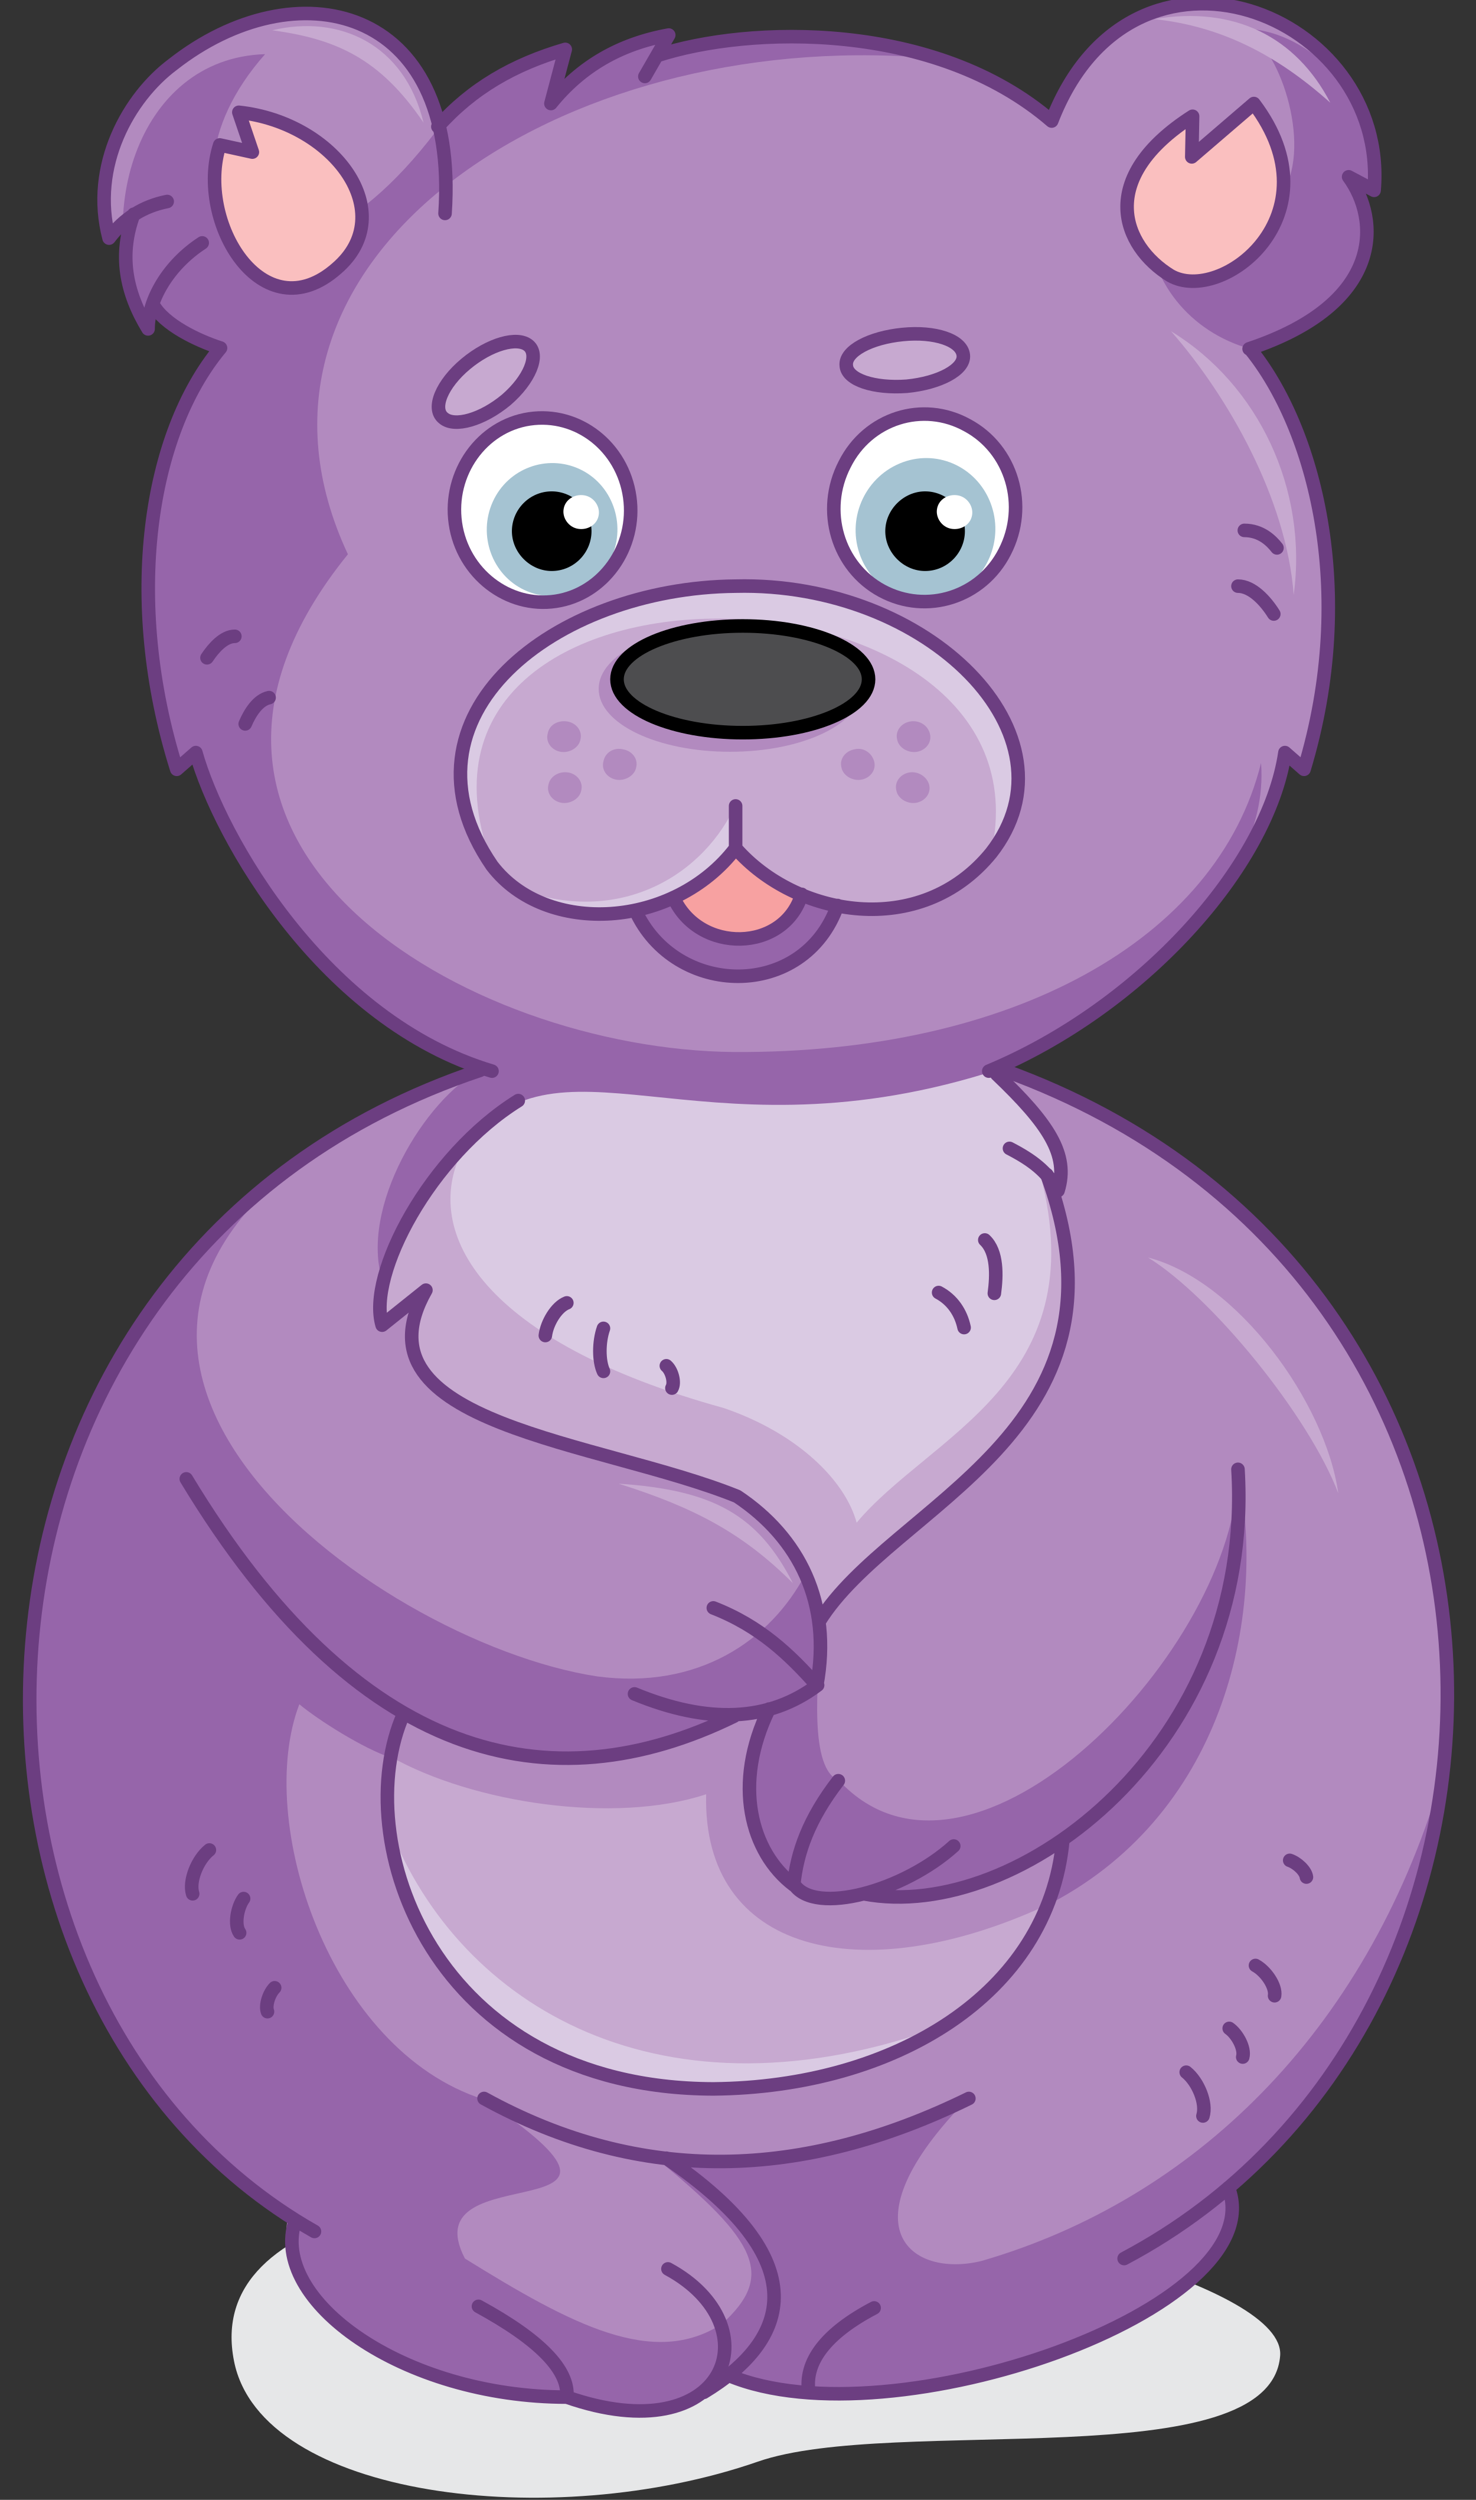 <?xml version="1.0" encoding="utf-8"?>
<!-- Generator: Adobe Illustrator 21.1.0, SVG Export Plug-In . SVG Version: 6.00 Build 0)  -->
<svg version="1.1" id="Layer_1" xmlns="http://www.w3.org/2000/svg" xmlns:xlink="http://www.w3.org/1999/xlink" x="0px" y="0px"
	 viewBox="0 0 185.4 313.9" style="enable-background:new 0 0 185.4 313.9;" xml:space="preserve">
<rect x="0" y="0" width="185.4" height="313.9" fill="#333333" stroke="none"/>
<style type="text/css">
	.st0{fill:#E6E7E8;}
	.st1{fill:#B28ABF;}
	.st2{fill:#9665AA;}
	.st3{fill:#F7A1A1;}
	.st4{fill:#C7A9D0;}
	.st5{fill:#DACAE3;}
	.st6{fill:none;stroke:#6C3E81;stroke-width:1.701;stroke-linecap:round;stroke-linejoin:round;stroke-miterlimit:22.926;}
	.st7{fill:#FABFBF;stroke:#6C3E81;stroke-width:1.701;stroke-linecap:round;stroke-linejoin:round;stroke-miterlimit:22.926;}
	.st8{fill:#C7A9D0;stroke:#6C3E81;stroke-width:1.701;stroke-linecap:round;stroke-linejoin:round;stroke-miterlimit:22.926;}
	.st9{fill:#4D4D4F;stroke:#000000;stroke-width:1.701;stroke-linecap:round;stroke-linejoin:round;stroke-miterlimit:22.926;}
	.st10{fill:#FFFFFF;}
	.st11{fill:#A5C3D2;}
</style>
<g id="purple">
	<path id="XMLID_268_" class="st0" d="M160.8,295.8c-1.2,15.4-48.6,7.4-65.6,13.3c-25.9,9-62.4,4.5-65.8-12.6
		C21.6,257.6,162.1,278.8,160.8,295.8z"/>
	<path id="XMLID_267_" class="st1" d="M60.3,134.4l64.9,0.2c61,17.5,76.4,101.6,28.9,139.6c8.3,15.9-45.1,33.4-62.5,24.1
		c-5.7,5.1-13,6-21.9,2.9c-31-2.4-35.1-18.8-33.4-23C-17.3,227.1,5.7,148.8,60.3,134.4z"/>
	<path id="XMLID_266_" class="st1" d="M61.7,134.6c-15.7-4.9-34.9-26.7-37.2-40l-2.4,2.1c-4.1-21.7-7.4-37,6.8-54.6
		c-3-0.9-7.8-1.1-9.7-4l-0.6,3.1c-3.1-4.3-3.7-9.1-1.8-14.4l-3.1,3c-2.4-15,8.3-27.5,23-28.1C49.3,1.5,51.9,6.9,55,15.9l7.3-6
		l8.8-3.8L69.2,13c3.7-4.4,8.6-7.2,14.8-8.6l-1.9,3.3c20.3-5.1,36.4-4.3,50,7.6C142.6-10.5,173.5,0,172.6,24l-3.2-1.7
		c6.7,9.6-0.7,17.2-12.5,21.6c10.4,13.3,13.1,28.9,6.9,52.8l-2.4-2.1c-2.2,9.1-7.9,26.2-37.7,40.2L61.7,134.6z"/>
	<path id="XMLID_265_" class="st2" d="M60.3,134.4l62-2.1l2.9,2.3l-13.3,44.5L48.1,161C45,151.7,53.5,137.9,60.3,134.4l-13,5.5
		c-52.6,28-0.6,66.3,27.7,70.6c12.7,1.7,21.8-4.5,26.2-12.9l1.9,7.4c-0.4,6.6-1.5,17.1,2.3,18.6c16.8,18,50-16.8,50.1-39.1
		c3.8,18.9-2.1,43.8-24.3,54.9l-42.7,10.8l-39.4-29.5c-3.4-1.1-9.1-4.7-11.5-6.7c-5.6,14.6,3.7,43.4,23.1,49.6
		c25.9,17.3-9.3,6.6-2.3,20c13.4,8.3,23.7,13.8,32.3,8.2c6.6-6,4.6-10.3-8.3-20.8c13.4,1,25.4-0.8,39.1-7.4
		c-15.7,16-7.1,22.5,1.8,20.3c26.6-7.7,48.2-28.7,57.6-60.1c-2.3,21.2-11.2,38.2-26.8,51c6.2,16.1-44.4,32.1-64.2,23.6
		c-5.7,5.1-9.9,5.8-18.8,2.7C39.3,298.2,34,284.4,37,278.9l-1.7-1.1C-18.1,235.5-1,155.4,60.3,134.4z"/>
	<path id="XMLID_264_" class="st2" d="M61.7,134.6c-16.5-7.2-28.5-19.8-37.2-40l-2.4,2.1c-6.2-22.6-5.1-37.3,5.5-52.9l-8.5-5.5
		l-0.6,3.1C11.3,28,16.9,7.3,33.3,6.8c-16.4,18.5,0.9,38,22.5,8.3l6.5-5.2l8.8-3.8L69.2,13c3.7-4.4,8.6-7.2,14.8-8.6l-1.9,3.3
		c20.3-5.1,26.4-1.7,32-0.6C68.3,4.5,26.8,33.5,43.7,69.6c-29.5,36.4,15,62.2,48.5,62.5c34.9,0.2,60.7-14.1,66.2-36.3
		c1.3,17.1-19.8,32.1-34.8,38.9L61.7,134.6z"/>
	<path id="XMLID_263_" class="st2" d="M105.2,112.9l-12.8-6.4l-12.7,7C84.7,125.5,100.9,125.9,105.2,112.9z"/>
	<path id="XMLID_262_" class="st3" d="M100.6,111.7l-4.3-2.1l-3.9-3.1l-3.4,3.1l-4.5,2.5C87.3,120.1,98.1,119.8,100.6,111.7z"/>
	<path id="XMLID_261_" class="st2" d="M144.1,27.4l17.1-3.4c3.6-5.9-0.5-18.4-5.1-20.4c8.5,0,17.9,9.4,16.5,20.4l-3.2-1.7
		c5.8,9.3,2.4,15.4-12.4,21.5C149.5,41.7,144.2,35.3,144.1,27.4z"/>
	<path id="XMLID_260_" class="st4" d="M102.9,203.7c9.1-14.8,43.2-27.2,27.4-57.3c1.2-3.5-52.6-3.4-67.2-6.8
		c-0.8-0.2-5.7,6.3-6.6,6.1l-3.7,4.9c-3.2,4.3-6.8,9.5-4.8,15.8l5.5-4.4c-9.6,16.9,21.8,18.9,39.1,25.9
		C100.4,193.1,101.5,198.4,102.9,203.7z"/>
	<path id="XMLID_259_" class="st5" d="M107.6,191.2c9.2-11,29.9-17.6,23.1-43.6c5.8,3.8,1-10.9-6.9-12.8
		c-36.6,11.2-54.2-6.8-65.7,9.6c-5.3,10.5,2.7,24.1,32.8,32.4C100.3,180,106.2,186,107.6,191.2z"/>
	<path class="st6" d="M19.2,38.2c1.4,2.6,5.7,4.6,8.5,5.5c-9,10.8-12.2,31.6-5.5,52.9l2.4-2.1c3,10.7,16.1,33.7,37.2,40 M82.5,7
		c11.6-3.8,35-4.4,49.6,8.2c10.2-26.4,42.4-13.5,40.5,8.7l-3.2-1.7c3.9,5.3,4.6,15.9-12.5,21.6 M157,43.8c8,9.8,13.6,30.3,6.8,52.8
		l-2.4-2.1c-2.1,14.3-18,32-37.2,40 M55,15.9c4.3-4.8,9.5-7.8,16-9.7L69.2,13C73,8.3,77.9,5.5,84,4.4l-3,5.2 M55.9,26.8
		C57.7,0.4,37.1-4,21.7,8.1c-5.5,4.1-10.4,12.7-8,21.8c1.9-2.5,4.3-4,7.3-4.6 M16.8,26.9c-1.9,5.1-1,9.8,1.8,14.4
		c0-3.6,2.5-8,6.8-10.8"/>
	<path id="XMLID_252_" class="st4" d="M133.6,231c-8.6,6.6-17.6,8.6-25,6.8c-3.9,0.8-6.8,0.5-8.8-1.1c-6.3-6.1-7.4-13.5-3.1-22.1
		l-5.2,0.7c-13.9,7.8-27.5,7.7-40.7-0.1c-7,15.7,3.5,47,38.9,47.1C112.3,262,131.7,250.4,133.6,231z"/>
	<path id="XMLID_251_" class="st5" d="M118.7,254.3c-35.6,13.1-61-2.5-69.7-24.7C51.6,261.4,93.5,271.3,118.7,254.3z"/>
	<path id="XMLID_250_" class="st1" d="M49.1,220.6l1.9-5.2c14.8,7.7,29.3,7,40.4,0l5.2-0.7c-4.5,11.5-3.5,18.8,3.1,22.1l4.2,1.5
		l4.6-0.4c9.1,1.4,17.4-0.9,25-6.8l-2.4,8.3c-23,10.5-42.9,5.8-42.4-14.1C77.2,229.1,59.4,226.4,49.1,220.6z"/>
	<path class="st6" d="M60.3,134.4C-10.4,158-11.9,251,39.5,280.2 M71.2,301c20.1,7,26-8.9,12.7-16.1 M126.1,134.4
		c71.9,26,71.2,119.5,15.1,149.2 M88.4,300.4c10.9-6.6,14.2-16.5-4.7-29.4 M37.1,278.8c-3.4,10,13.5,22.2,34.1,22.2
		c0.3-3.4-3.4-7.2-11.1-11.4 M60.8,263.5c19.8,10.9,40.1,10.2,60.9,0 M101.6,300.4c-0.6-3.8,2.1-7.4,8.2-10.6 M91.6,298.3
		c20.4,8.5,68.5-8.4,62.7-23.6"/>
	<path class="st6" d="M99.8,236.7c2.6,3.8,13.7,0.8,20-4.9 M92.2,215.5c-23.1,11.3-47.3,5.8-68.8-29.8 M102.7,211.6
		c-6.1,4.6-13.8,4.9-23,1.1 M65.1,138.2C54,145.1,46.1,160,48,166.4l5.5-4.4c-9.6,16.9,21.8,18.9,39.1,25.9
		c7.8,5.2,11.9,13.4,10,23.7c-3.4-3.8-7.1-7.4-13-9.7 M50.7,215.2c-7,15.7,3.5,47,38.9,47.1c22.7-0.2,42.1-11.9,43.9-31.2
		 M96.6,214.6c-4.6,9.4-2.3,18,3.1,22.1c0.4-4.1,1.9-8.3,5.6-13.1 M131.5,147.5c11.9,32.4-19.5,41.4-28.6,56.1 M108.5,237.8
		c19.4,3.7,49.1-18.7,47-53.3"/>
	<path id="XMLID_233_" class="st4" d="M92.4,106.5v-5.3V106.5c-7.7,10.1-23.8,11.1-30.6,2.2c-12.4-19.7,8-34.9,30.6-35.1
		c24.2-0.6,43.6,18.8,32.1,33.5C115.6,118,100,115.1,92.4,106.5z"/>
	<path class="st5" d="M61.9,108.7C49.4,89,69.8,73.8,92.4,73.6c24.2-0.6,43.6,18.8,32.1,33.5C133.1,68.6,45.6,66.6,61.9,108.7
		L61.9,108.7z M92.6,100.6c-4,9.3-14.9,15.9-27.8,10.9c9.4,5.6,18.6,3.9,27.7-5L92.6,100.6z"/>
	<path class="st6" d="M29.5,79.9c-1.4,0-2.7,1.5-3.5,2.7 M125.2,134.9c6.5,6.2,9.1,10.1,7.7,14.6c-1.4-2.4-3.2-3.8-6.1-5.3
		 M156.1,258.3c0.3-1.1-0.7-2.9-1.7-3.6 M164.1,235.7c-0.1-0.8-1.2-1.8-2.1-2.1 M151.1,265.7c0.5-1.6-0.6-4.3-2.1-5.5 M160.1,250.6
		c0.2-1.2-1.1-3.1-2.4-3.8 M33.6,252.6c-0.3-0.8,0.2-2.3,0.9-3 M30.1,242.7c-0.7-1-0.3-3.2,0.5-4.3 M24.2,237.8
		c-0.5-1.6,0.6-4.3,2.1-5.5 M84.4,174.3c0.4-0.7,0-2.2-0.7-2.8 M75.8,166.8c-0.6,1.7-0.6,4.1,0,5.4 M71.2,163.6
		c-1.3,0.5-2.5,2.5-2.7,4.1 M123.7,155.7c1.6,1.5,1.5,4.5,1.2,6.7 M117.9,162.3c1.7,0.9,2.8,2.5,3.2,4.4 M156.3,66.6
		c2.1,0,3.4,1.3,4.1,2.2 M155.5,73.6c1.8,0,3.5,1.9,4.5,3.5 M33.8,87.6c-1.4,0.3-2.4,1.9-3,3.3"/>
	<path id="XMLID_213_" class="st7" d="M42.3,33.7c8-6.9-0.2-18.3-12.3-19.6l1.7,5l-4.1-0.9C24.5,27.8,33,41.9,42.3,33.7z"/>
	<path id="XMLID_212_" class="st7" d="M149.8,14.6l-0.1,5.1l7.8-6.7c10.6,14-4.1,25.3-10.5,21.6C141,30.9,137.6,22.4,149.8,14.6z"/>
	<path class="st6" d="M92.4,101.2v5.3c-7.7,10.1-23.8,11.1-30.6,2.2c-12.9-18.8,7.9-34.9,30.6-35.1c24.2-0.6,43.6,18.8,32.1,33.5
		c-8.9,10.9-24.6,8-32.1-0.6 M84.6,112.7c3.2,7.1,13.9,6.9,16.1-0.4 M79.8,114.3c5,11,21.2,11.3,25.4-0.6"/>
	<path id="XMLID_208_" class="st8" d="M113.4,42c-4.1,0.4-7.3,2.1-7.1,3.9c0.1,1.8,3.5,2.9,7.6,2.6c4.1-0.4,7.3-2.1,7.1-3.9
		C120.8,42.7,117.4,41.6,113.4,42z"/>
	<path id="XMLID_207_" class="st8" d="M58.5,45.7c3-2.5,6.5-3.5,7.9-2.3s0.1,4.3-2.8,6.8c-3,2.5-6.5,3.5-7.9,2.3
		C54.2,51.3,55.5,48.2,58.5,45.7z"/>
	<path id="XMLID_206_" class="st1" d="M91.7,94.4c9.1,0,16.5-3.5,16.5-7.9s-7.4-7.9-16.5-7.9s-16.5,3.5-16.5,7.9
		S82.6,94.4,91.7,94.4z"/>
	<path id="XMLID_205_" class="st9" d="M93.3,92c8.7,0,15.8-3,15.8-6.7s-7.1-6.7-15.8-6.7s-15.8,3-15.8,6.7S84.6,92,93.3,92z"/>
	<path id="XMLID_204_" class="st4" d="M77.7,186.3c9.5,3,15.6,6.2,21.9,12.5C95.2,190.2,89.6,187.1,77.7,186.3z"/>
	<path id="XMLID_203_" class="st4" d="M145,2.4c8.4,0.9,15.4,4.5,22.1,10.5C162.8,4.6,155,0.7,145,2.4z"/>
	<path id="XMLID_202_" class="st4" d="M147.1,41.6c7.1,8.1,14.5,21,15.4,33.1C164.3,61.5,158.1,48.3,147.1,41.6z"/>
	<path id="XMLID_201_" class="st4" d="M144.2,157.9c8.1,5,20.2,19.9,23.9,29.6C166.5,176.1,155.4,160.8,144.2,157.9z"/>
	<path class="st1" d="M71.3,90.6c1.1,0.2,1.9,1.2,1.6,2.3c-0.2,1-1.4,1.7-2.5,1.5s-1.9-1.2-1.6-2.3C69,91,70.1,90.4,71.3,90.6
		L71.3,90.6z M114.2,97c-1.1,0.2-1.9,1.2-1.6,2.3c0.2,1,1.4,1.7,2.5,1.5s1.9-1.2,1.6-2.3C116.4,97.5,115.3,96.8,114.2,97L114.2,97z
		 M71.4,97c1.1,0.2,1.9,1.2,1.6,2.3c-0.2,1-1.4,1.7-2.5,1.5s-1.9-1.2-1.6-2.3C69.1,97.5,70.2,96.8,71.4,97L71.4,97z M107.3,94.1
		c-1.1,0.2-1.9,1.2-1.6,2.3c0.2,1,1.4,1.7,2.5,1.5s1.9-1.2,1.6-2.3C109.5,94.5,108.4,93.8,107.3,94.1L107.3,94.1z M78.3,94.1
		c1.1,0.2,1.9,1.2,1.6,2.3c-0.2,1-1.4,1.7-2.5,1.5s-1.9-1.2-1.6-2.3C76,94.5,77.1,93.8,78.3,94.1L78.3,94.1z M114.3,90.6
		c-1.1,0.2-1.9,1.2-1.6,2.3c0.2,1,1.4,1.7,2.5,1.5s1.9-1.2,1.6-2.3C116.5,91,115.4,90.4,114.3,90.6z"/>
	<path id="XMLID_194_" class="st4" d="M34.2,3.8c8,1.1,13.5,3.5,19,11.6C50.8,5.5,42.6,1.8,34.2,3.8z"/>
	<path id="XMLID_193_" class="st10" d="M68.8,52.7c6.2,0.6,10.9,6.2,10.6,12.5c-0.4,6.3-5.7,10.9-11.9,10.3
		c-6.2-0.5-11-6.2-10.6-12.5C57.3,56.7,62.6,52.1,68.8,52.7z"/>
	<path id="XMLID_192_" class="st10" d="M115.1,51.6c-6.5,0.8-11.2,6.7-10.6,13.2s6.3,11.1,12.8,10.3c6.5-0.8,11.2-6.7,10.6-13.2
		C127.2,55.4,121.5,50.8,115.1,51.6z"/>
	<path id="XMLID_191_" class="st11" d="M72.8,58.9c4.1,1.9,5.9,6.9,4,11.1s-6.8,6-10.9,4.1s-5.9-6.9-4-11.1
		C63.8,58.8,68.7,57,72.8,58.9z"/>
	<path id="XMLID_190_" class="st6" d="M79.1,62.4c0.9,6.3-3.3,12.2-9.3,13.1S58.1,72,57.2,65.7c-0.9-6.3,3.3-12.2,9.3-13.1
		C72.6,51.7,78.2,56.1,79.1,62.4z"/>
	<path id="XMLID_189_" class="st11" d="M113,58.2c-4.5,1.9-6.7,7.1-4.9,11.7c1.8,4.6,6.9,6.8,11.4,4.9s6.7-7.1,4.9-11.7
		C122.6,58.5,117.5,56.3,113,58.2z"/>
	<path id="XMLID_188_" class="st6" d="M106.1,58.3c-3,5.8-0.9,12.9,4.7,15.9s12.5,0.8,15.4-4.9c3-5.8,0.9-12.9-4.7-15.9
		C115.9,50.3,109,52.5,106.1,58.3z"/>
	<path id="XMLID_187_" d="M69.3,71.7c2.8,0,5-2.3,5-5c0-2.8-2.3-5-5-5c-2.8,0-5,2.3-5,5C64.3,69.4,66.6,71.7,69.3,71.7z"/>
	<path id="XMLID_186_" d="M116.2,71.7c2.8,0,5-2.3,5-5c0-2.8-2.3-5-5-5s-5,2.3-5,5C111.2,69.4,113.5,71.7,116.2,71.7z"/>
	<path id="XMLID_185_" class="st10" d="M73.4,62.2c1.2,0.2,2,1.4,1.8,2.5c-0.2,1.2-1.4,1.9-2.6,1.7c-1.2-0.2-2-1.4-1.8-2.5
		C71,62.7,72.2,62,73.4,62.2z"/>
	<path id="XMLID_184_" class="st10" d="M120.3,62.2c1.2,0.2,2,1.4,1.8,2.5c-0.2,1.2-1.4,1.9-2.6,1.7c-1.2-0.2-2-1.4-1.8-2.5
		C117.9,62.7,119.1,62,120.3,62.2z"/>
</g>
</svg>

